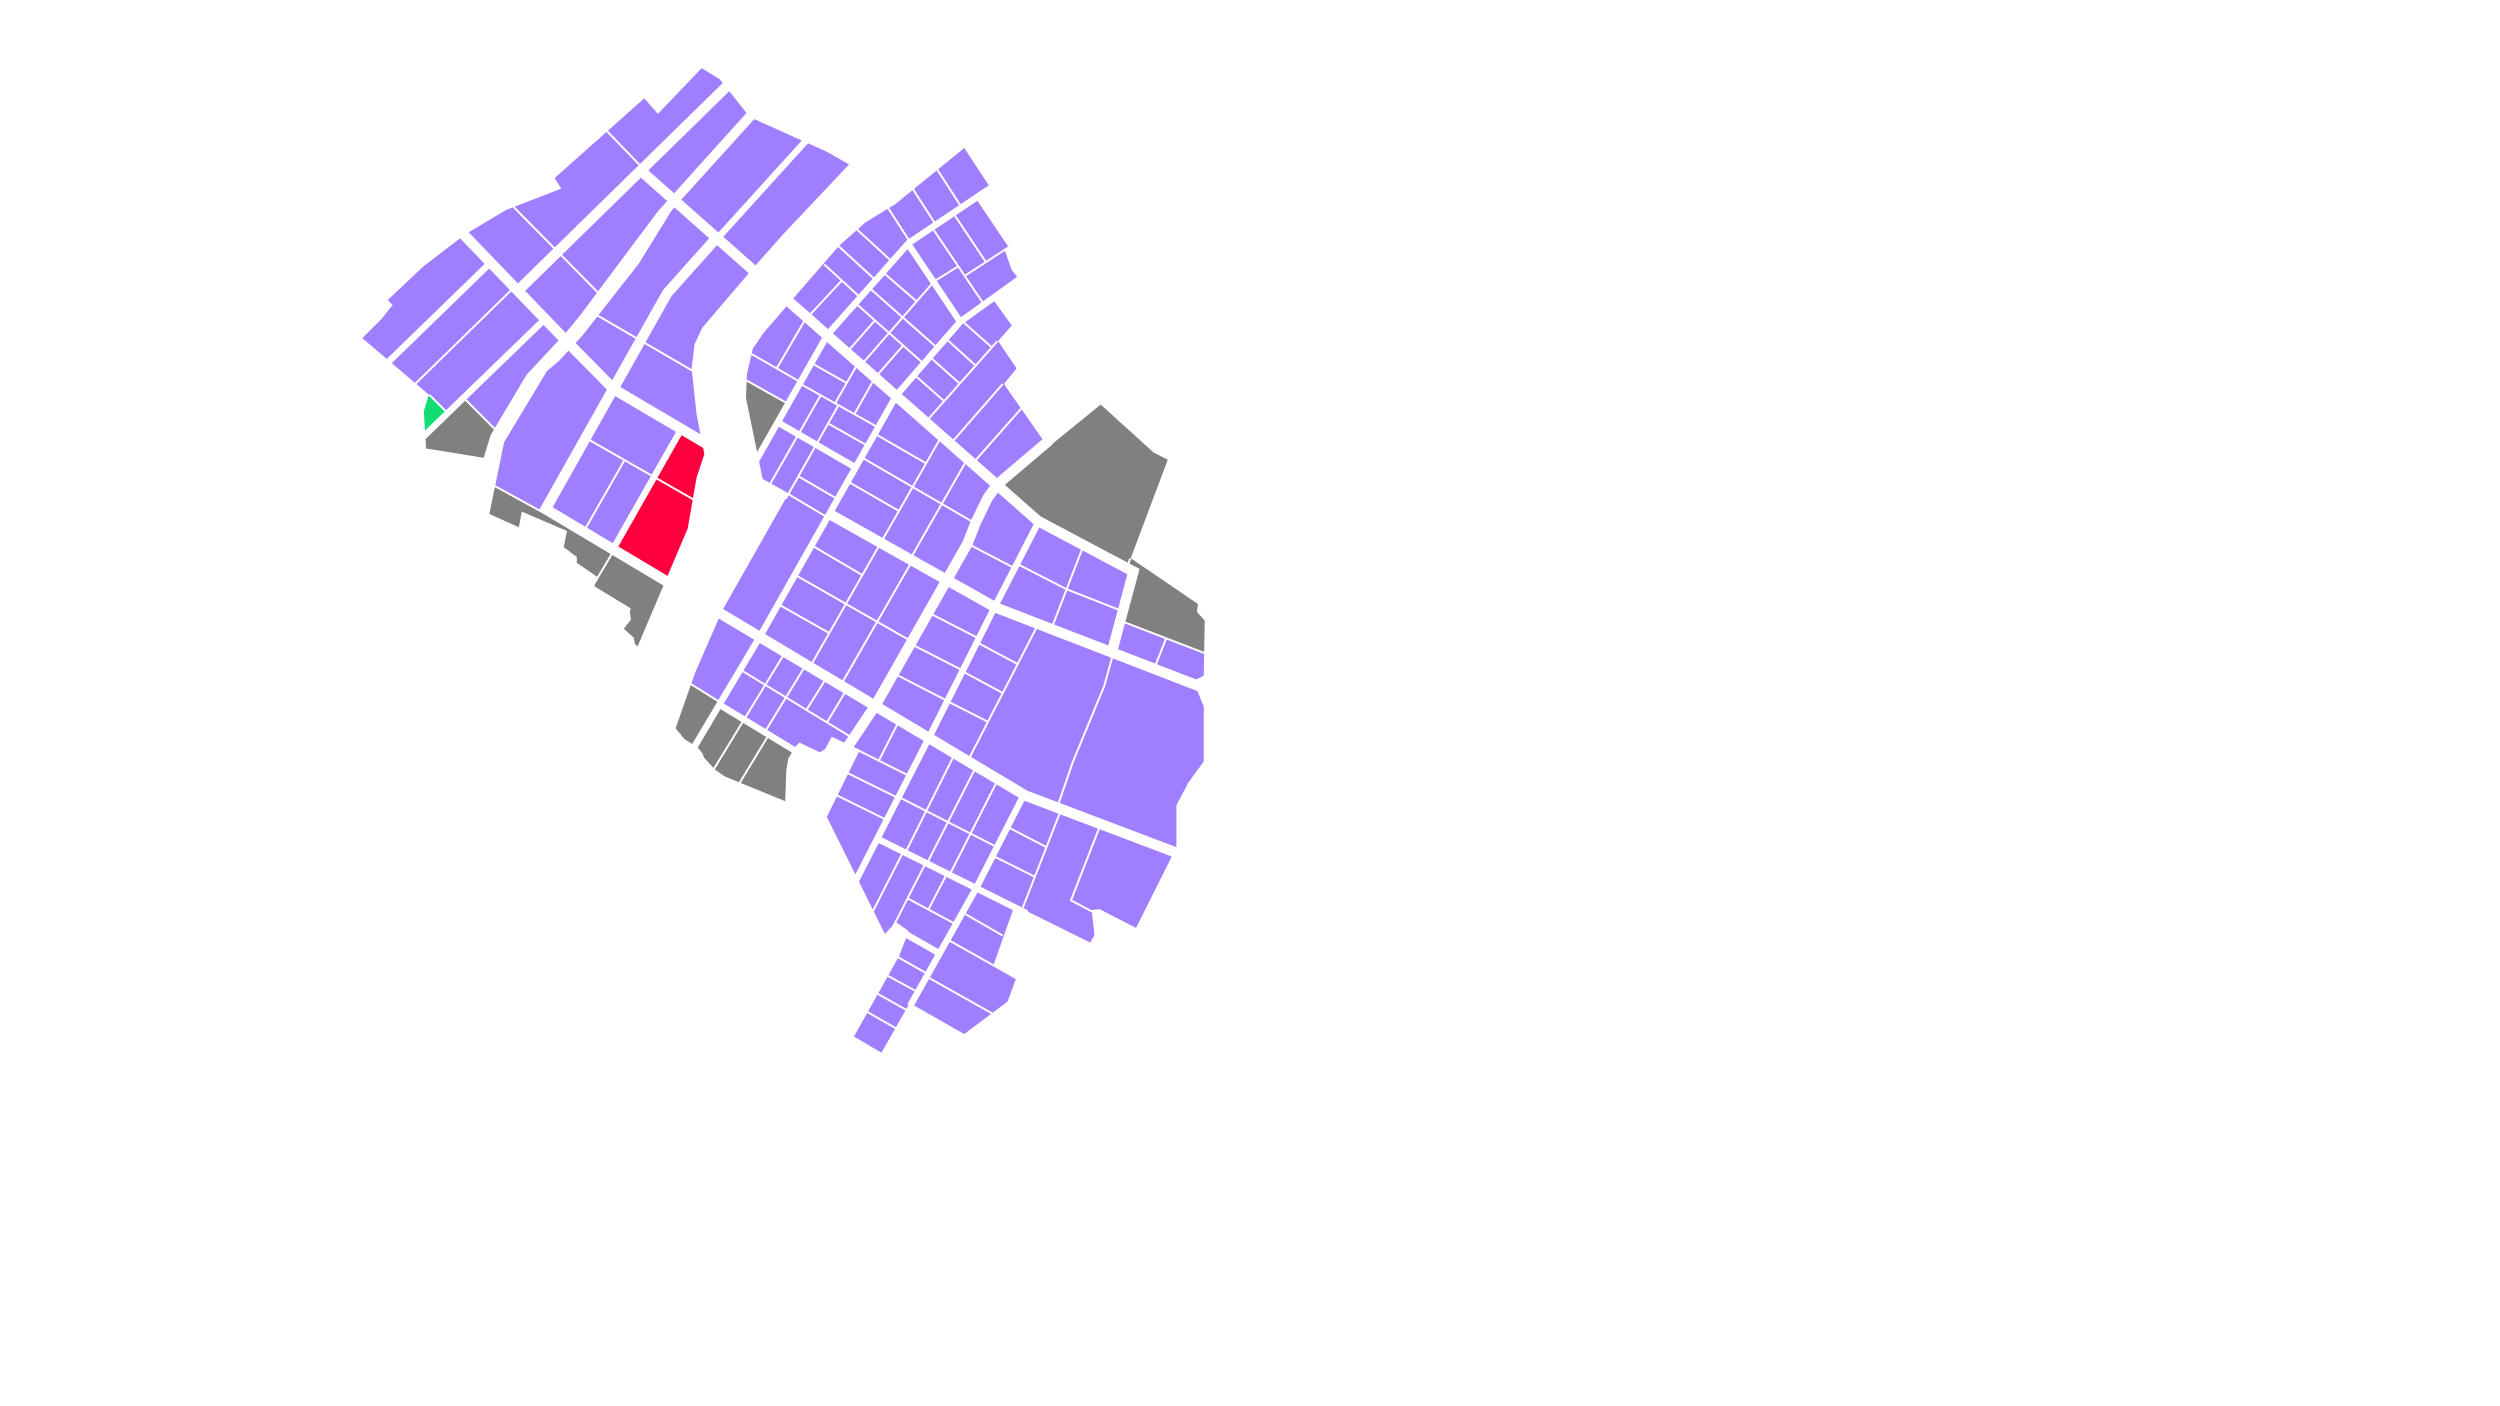<svg width="1920" height="1080" viewBox="0 0 1920 1080" fill="none" xmlns="http://www.w3.org/2000/svg">
<path d="M687.353 790.208L676.946 808.503L676.509 808.243L655.863 796.013L665.976 777.992L687.353 790.208Z" fill="#9F7FFF"/>
<path d="M761.092 778.723L740.473 794.183L702.024 772.219L713.433 751.886L761.092 778.723Z" fill="#9F7FFF"/>
<path d="M695.373 776.107L688.094 788.904L666.709 776.684L673.81 764.032L695.373 776.107Z" fill="#9F7FFF"/>
<path d="M780.169 751.983L773.813 769.186L773.695 769.274L762.403 777.74L714.167 750.578L729.426 723.383L780.169 751.983Z" fill="#9F7FFF"/>
<path d="M702.333 761.448L696.819 771.276L697.806 771.83L696.114 774.805L674.543 762.725L681.587 750.173L702.333 761.448Z" fill="#9F7FFF"/>
<path d="M710.116 747.576L703.067 760.139L682.321 748.864L689.589 735.913L710.116 747.576Z" fill="#9F7FFF"/>
<path d="M718.184 733.198L710.85 746.268L690.323 734.604L690.541 734.218L695.844 720.433L718.184 733.198Z" fill="#9F7FFF"/>
<path d="M777.93 699.01L763.147 740.668L730.16 722.074L741.043 702.678L769.626 719.149L770.374 717.851L741.776 701.371L750.732 685.411L777.93 699.01Z" fill="#9F7FFF"/>
<path d="M731.579 709.323L720.631 728.838L697.66 715.712L697.881 715.141L688.442 708.401L697.312 691.017L731.579 709.323Z" fill="#9F7FFF"/>
<path d="M843.167 636.353L821.801 691.228L821.559 691.852L822.15 692.163L838.591 700.84L840.561 717.897L840.58 718.06L840.498 718.202L837.269 723.853L789.2 700.098L789.618 699.264L753.075 680.992L764.304 658.99L793.809 673.742L784.802 696.727L786.198 697.273L814.348 625.441L843.167 636.353Z" fill="#9F7FFF"/>
<path d="M709.107 664.599L685.423 711.019L679.636 717.332L671.073 700.067L693.244 656.667L709.107 664.599Z" fill="#9F7FFF"/>
<path d="M899.656 657.739L899.706 657.863L899.789 658.071L872.722 712.188L872.496 712.64L844.465 698.249L838.37 698.926L838.382 699.034L823.441 691.149L844.571 636.884L899.656 657.739Z" fill="#9F7FFF"/>
<path d="M746.254 683.172L732.313 708.016L713.987 698.226L726.843 673.466L746.254 683.172Z" fill="#9F7FFF"/>
<path d="M691.903 655.996L670.243 698.395L659.681 677.098L674.848 647.469L691.903 655.996Z" fill="#9F7FFF"/>
<path d="M725.501 672.795L712.664 697.518L697.993 689.681L710.448 665.269L725.501 672.795Z" fill="#9F7FFF"/>
<path d="M763.193 650.165L748.603 678.756L731.099 670.004L745.686 641.235L763.193 650.165Z" fill="#9F7FFF"/>
<path d="M802.739 650.951L794.357 672.34L764.985 657.654L775.577 636.901L802.739 650.951Z" fill="#9F7FFF"/>
<path d="M678.502 629.356L656.916 671.523L635.116 627.569L635.006 627.348L642.722 611.693L678.502 629.356Z" fill="#9F7FFF"/>
<path d="M744.35 640.554L729.757 669.333L713.694 661.301L728.35 632.393L744.35 640.554Z" fill="#9F7FFF"/>
<path d="M727.013 631.711L712.353 660.63L697.089 652.998L711.65 623.875L727.013 631.711Z" fill="#9F7FFF"/>
<path d="M710.314 623.193L695.747 652.327L677.127 643.018L692.045 613.874L710.314 623.193Z" fill="#9F7FFF"/>
<path d="M919.63 530.777L924.462 542.632V584.826L924.366 584.958L912.401 601.403L903.487 618.483V650.635L813.891 616.714L824.698 585.274L848.693 527.287L848.711 527.244L848.723 527.2L854.68 505.661L919.63 530.777Z" fill="#9F7FFF"/>
<path d="M812.945 624.91L803.29 649.547L776.259 635.565L786.757 614.995L812.945 624.91Z" fill="#9F7FFF"/>
<path d="M782.368 612.595L763.875 648.829L746.364 639.897L765.356 602.439L782.368 612.595Z" fill="#9F7FFF"/>
<path d="M764.066 601.668L745.027 639.216L729.027 631.055L748.604 592.438L764.066 601.668Z" fill="#9F7FFF"/>
<path d="M747.313 591.667L727.691 630.373L712.321 622.533L732.251 582.674L747.313 591.667Z" fill="#9F7FFF"/>
<path d="M687.166 612.432L679.186 628.021L643.386 610.347L651.125 594.645L687.166 612.432Z" fill="#9F7FFF"/>
<path d="M730.959 581.903L710.984 621.852L692.729 612.539L713.689 571.593L730.959 581.903Z" fill="#9F7FFF"/>
<path d="M853.273 505.117L847.29 526.751L823.307 584.713L823.298 584.734L823.291 584.756L812.487 616.183L789.247 607.384L745.669 581.367L796.287 483.08L853.273 505.117Z" fill="#9F7FFF"/>
<path d="M608.175 577.972L605.33 582.594L603.853 592.196L603.08 615.353L602.415 615.079L568.881 601.341L589.79 566.794L608.175 577.972Z" fill="#808080"/>
<path d="M695.831 595.504L687.85 611.096L651.789 593.299L659.625 577.4L695.831 595.504Z" fill="#9F7FFF"/>
<path d="M588.509 566.015L567.476 600.765L556.721 596.359L556.669 596.338L556.624 596.306L549.133 591.064L549.088 591.033L549.051 590.992L548.949 590.882L570.746 555.215L588.509 566.015Z" fill="#808080"/>
<path d="M709.387 569.023L696.515 594.169L675.909 583.866L689.494 557.148L709.387 569.023Z" fill="#9F7FFF"/>
<path d="M569.465 554.437L547.896 589.732L540.811 582.007L540.749 581.939L540.715 581.854L539.246 578.185L535.822 574.076L553.336 544.63L569.465 554.437Z" fill="#808080"/>
<path d="M688.203 556.377L674.567 583.195L660.288 576.056L660.358 575.915L655.709 573.746L673.306 547.483L688.203 556.377Z" fill="#9F7FFF"/>
<path d="M757.719 554.69L744.378 580.596L717.326 564.445L729.448 540.323L757.719 554.69Z" fill="#9F7FFF"/>
<path d="M651.496 565.659L648.371 570.322L638.776 565.847L633.757 575.166L633.691 575.287L633.574 575.358L629.599 577.742L613.944 570.29L611.24 572.993L610.796 573.714L589.232 560.604L603.86 536.688L651.496 565.659Z" fill="#9F7FFF"/>
<path d="M550.899 538.946L531.619 571.363L525.864 567.823L525.811 567.758L518.892 559.304L518.984 559.038L530.509 526.202L550.899 538.946Z" fill="#808080"/>
<path d="M666.426 543.376L652.332 564.412L636.137 554.562L649.066 533.012L666.426 543.376Z" fill="#9F7FFF"/>
<path d="M725.09 537.862L713.022 561.876L677.555 540.701L689.534 519.629L725.09 537.862Z" fill="#9F7FFF"/>
<path d="M602.579 535.908L587.95 559.824L573.353 550.949L587.974 527.025L602.579 535.908Z" fill="#9F7FFF"/>
<path d="M647.778 532.243L634.854 553.782L620.392 544.986L633.634 523.799L647.778 532.243Z" fill="#9F7FFF"/>
<path d="M769.099 532.594L758.406 553.356L730.122 538.982L740.977 517.38L769.099 532.594Z" fill="#9F7FFF"/>
<path d="M586.692 526.246L572.071 550.17L555.892 540.333L570.226 516.23L586.692 526.246Z" fill="#9F7FFF"/>
<path d="M632.347 523.03L619.11 544.207L604.644 535.408L617.6 514.226L632.347 523.03Z" fill="#9F7FFF"/>
<path d="M579.227 491.316L551.666 537.657L531.018 524.752L533.966 516.355L533.979 516.32L552.028 475.078L579.227 491.316Z" fill="#9F7FFF"/>
<path d="M696.395 491.375L670.683 536.6L648.247 523.205L673.944 478.546L696.395 491.375Z" fill="#9F7FFF"/>
<path d="M736.84 514.48L725.763 536.522L690.276 518.325L702.471 496.877L736.84 514.48Z" fill="#9F7FFF"/>
<path d="M616.312 513.457L603.362 534.628L588.756 525.745L601.624 504.688L616.312 513.457Z" fill="#9F7FFF"/>
<path d="M780.573 510.314L769.785 531.261L741.65 516.04L752.13 495.185L780.573 510.314Z" fill="#9F7FFF"/>
<path d="M600.337 503.92L587.475 524.967L570.992 514.942L583.52 493.879L600.337 503.92Z" fill="#9F7FFF"/>
<path d="M672.642 477.802L646.958 522.436L624.651 509.118L649.927 464.822L672.642 477.802Z" fill="#9F7FFF"/>
<path d="M924.757 502.248L924.456 519.092L918.539 521.779L888.527 510.174L896.029 491.199L924.757 502.248Z" fill="#9F7FFF"/>
<path d="M749.191 489.9L737.514 513.14L703.213 495.57L716.099 472.907L749.191 489.9Z" fill="#9F7FFF"/>
<path d="M894.63 490.661L887.129 509.633L858.646 498.618L863.946 478.859L894.63 490.661Z" fill="#9F7FFF"/>
<path d="M794.879 482.536L781.261 508.98L752.804 493.844L764.407 470.752L794.879 482.536Z" fill="#9F7FFF"/>
<path d="M635.838 486.486L623.363 508.349L587.592 486.993L599.505 465.93L635.838 486.486Z" fill="#9F7FFF"/>
<path d="M886.042 347.619L896.469 352.83L896.872 353.032L868.386 428.716L920.001 463.862L919.241 469.931L925.084 476.501L925.214 476.647L925.211 476.843L924.785 500.651L864.337 477.402L875.188 436.96L867.405 432.829L868.705 429.256L867.295 428.744L866.066 432.119L799.291 396.688L771.717 372.39L808.591 341.048L808.368 340.786L845.325 310.685L886.042 347.619Z" fill="#808080"/>
<path d="M509.528 449.705L489.663 496.432L487.527 494.297L486.78 489.817L479.074 482.885L484.476 475.94L483.753 470.156L483.741 470.065L484.425 467.237L456.392 450.216L456.529 449.832L456.948 448.656L470.24 426.25L509.528 449.705Z" fill="#808080"/>
<path d="M858.37 468.772L851.142 495.716L809.527 479.623L819.592 453.538L858.37 468.772Z" fill="#9F7FFF"/>
<path d="M721.646 446.963L697.136 490.07L674.692 477.246L699.343 434.406L721.646 446.963Z" fill="#9F7FFF"/>
<path d="M759.936 468.52L749.865 488.561L716.841 471.602L728.618 450.889L759.936 468.52Z" fill="#9F7FFF"/>
<path d="M648.624 464.078L636.58 485.185L600.243 464.625L612.294 443.317L648.624 464.078Z" fill="#9F7FFF"/>
<path d="M632.904 396.72L583.299 484.43L555.328 467.73L603.393 382.939L604.153 383.368L605.753 380.523L632.904 396.72Z" fill="#9F7FFF"/>
<path d="M818.215 452.939L808.128 479.082L768.055 463.586L782.886 434.797L818.215 452.939Z" fill="#9F7FFF"/>
<path d="M698.035 433.671L673.39 476.501L650.67 463.519L675.076 420.745L698.035 433.671Z" fill="#9F7FFF"/>
<path d="M865.811 441.04L858.761 467.313L820.132 452.138L831.448 422.807L865.811 441.04Z" fill="#9F7FFF"/>
<path d="M661.259 441.935L649.368 462.774L613.032 442.012L625.08 420.71L661.259 441.935Z" fill="#9F7FFF"/>
<path d="M776.692 435.902L763.565 461.384L732.571 443.935L746.195 419.971L776.692 435.902Z" fill="#9F7FFF"/>
<path d="M830.113 422.099L818.758 451.532L783.572 433.464L798.161 405.145L830.113 422.099Z" fill="#9F7FFF"/>
<path d="M414.639 393.157L414.681 393.08L468.952 425.48L458.576 442.971L443.217 432.412L443 432.263V427.757L433.2 420.399L432.948 420.211L435.43 407.8L400.728 392.921L398.479 404.913L375.811 394.755L380.045 374.154L414.639 393.157Z" fill="#808080"/>
<path d="M531.939 384.114L528.179 405.838L512.688 442.273L474.893 419.71L504.146 368.233L531.939 384.114Z" fill="#FF003F"/>
<path d="M673.769 420.009L662.002 440.632L625.818 419.404L637.139 399.387L673.769 420.009Z" fill="#9F7FFF"/>
<path d="M745.324 400.685L739.382 415.769L725.6 440.009L701.53 426.458L723.501 388.009L745.324 400.685Z" fill="#9F7FFF"/>
<path d="M793.864 402.568L777.38 434.567L746.856 418.623L753.165 402.608L761.948 384.553L766.379 378.349L793.864 402.568Z" fill="#9F7FFF"/>
<path d="M722.204 387.255L700.223 425.722L679.041 413.797L701.161 375.032L722.204 387.255Z" fill="#9F7FFF"/>
<path d="M499.806 365.752L470.598 417.146L450.812 405.333L479.871 354.361L499.806 365.752Z" fill="#9F7FFF"/>
<path d="M689.351 392.703L677.733 413.061L641.077 392.424L652.835 371.636L689.351 392.703Z" fill="#9F7FFF"/>
<path d="M478.569 353.617L449.524 404.564L424.399 389.564L452.905 338.952L478.569 353.617Z" fill="#9F7FFF"/>
<path d="M760.346 373.032L755.05 380.448L745.903 399.25L745.889 399.277L724.245 386.706L741.532 356.454L760.346 373.032Z" fill="#9F7FFF"/>
<path d="M640.786 382.784L633.644 395.414L606.488 379.216L613.45 366.839L640.786 382.784Z" fill="#9F7FFF"/>
<path d="M699.864 374.279L690.095 391.4L653.573 370.33L663.339 353.063L699.864 374.279Z" fill="#9F7FFF"/>
<path d="M466.102 299.224L414.271 391.244L380.36 372.617L387.128 339.698L387.145 339.614L387.189 339.541L420.148 284.877L420.192 284.805L429.218 277.285L436.587 269.305L466.102 299.224Z" fill="#9F7FFF"/>
<path d="M740.383 355.441L722.948 385.952L701.905 373.729L721.723 338.998L740.383 355.441Z" fill="#9F7FFF"/>
<path d="M540.004 343.994L540.921 348.689L540.946 348.818L540.904 348.943L534.924 366.878L532.211 382.542L504.888 366.929L523.46 334.249L540.004 343.994Z" fill="#FF003F"/>
<path d="M653.689 359.971L641.524 381.479L614.186 365.531L626.259 344.065L653.689 359.971Z" fill="#9F7FFF"/>
<path d="M624.962 343.313L605.104 378.617L592.396 371.561L612.569 336.128L624.962 343.313Z" fill="#9F7FFF"/>
<path d="M710.221 356.128L700.607 372.976L664.077 351.758L673.566 334.98L710.221 356.128Z" fill="#9F7FFF"/>
<path d="M611.272 335.376L591.086 370.832L585.882 367.942L585.681 367.831L585.635 367.605L582.965 354.578L598.18 327.784L611.272 335.376Z" fill="#9F7FFF"/>
<path d="M800.612 337.329L765.651 367.045L750.24 353.465L784.687 314.486L800.612 337.329Z" fill="#9F7FFF"/>
<path d="M519.151 331.711L500.546 364.448L453.642 337.646L472.472 304.215L519.151 331.711Z" fill="#9F7FFF"/>
<path d="M663.912 341.896L656.151 355.617L628.711 339.706L636.286 326.241L663.912 341.896Z" fill="#9F7FFF"/>
<path d="M720.573 337.985L710.964 354.825L674.305 333.675L688.067 309.341L720.573 337.985Z" fill="#9F7FFF"/>
<path d="M777.03 249.971L766.535 261.96L780.76 282.915L780.525 283.204L771.024 294.892L783.804 313.221L749.115 352.474L733.139 338.396L770.565 295.493L769.435 294.507L732.014 337.403L714.108 321.626L766.562 262.498L765.438 261.502L761.691 265.725L741.112 247.483L763.612 231.342L777.03 249.971Z" fill="#9F7FFF"/>
<path d="M379.312 329.872L376.841 334.012L371.488 351.595L327.216 344.43L326.781 337.25L357.225 307.785L379.312 329.872Z" fill="#808080"/>
<path d="M602.756 309.6L581.44 347.138L572.9 305.453L572.888 305.394L572.891 305.332L573.399 293.112L602.756 309.6Z" fill="#808080"/>
<path d="M671.912 327.75L664.65 340.59L637.021 324.934L644.18 312.21L671.912 327.75Z" fill="#9F7FFF"/>
<path d="M642.871 311.477L627.414 338.954L615.044 331.781L630.539 304.566L642.871 311.477Z" fill="#9F7FFF"/>
<path d="M531.461 285.391L534.931 318.001L537.956 333.503L476.398 297.243L495.016 264.19L531.461 285.391Z" fill="#9F7FFF"/>
<path d="M629.231 303.834L613.747 331.029L600.649 323.436L615.992 296.415L629.231 303.834Z" fill="#9F7FFF"/>
<path d="M428.933 261.47L404.498 287.685L380.104 328.544L358.303 306.742L417.417 249.525L428.933 261.47Z" fill="#9F7FFF"/>
<path d="M684.234 305.964L672.65 326.444L657.199 317.786L670.622 293.969L684.234 305.964Z" fill="#9F7FFF"/>
<path d="M724.047 308.158L712.982 320.633L692.558 302.636L703.509 290.008L724.047 308.158Z" fill="#9F7FFF"/>
<path d="M669.473 292.956L655.891 317.053L642.375 309.479L657.729 282.607L669.473 292.956Z" fill="#9F7FFF"/>
<path d="M649.244 294.434L641.066 308.746L616.732 295.111L624.932 280.671L649.244 294.434Z" fill="#9F7FFF"/>
<path d="M612.259 292.866L603.497 308.295L573.47 291.431L573.642 287.314L573.652 287.269L577.021 272.674L612.259 292.866Z" fill="#9F7FFF"/>
<path d="M736.035 294.645L725.042 307.036L704.491 288.875L715.422 276.271L736.035 294.645Z" fill="#9F7FFF"/>
<path d="M707.062 278.28L688.807 299.33L675.273 287.405L693.703 266.405L707.062 278.28Z" fill="#9F7FFF"/>
<path d="M391.624 222.771L318.646 294.011L300.865 278.905L375.696 206.25L391.624 222.771Z" fill="#9F7FFF"/>
<path d="M748.25 280.876L737.03 293.522L716.404 275.139L727.681 262.135L748.25 280.876Z" fill="#9F7FFF"/>
<path d="M656.581 281.596L649.988 293.132L625.672 279.368L635.137 262.699L656.581 281.596Z" fill="#9F7FFF"/>
<path d="M488.1 260.167L470.187 291.972L442.021 263.42L447.164 257.851L458.738 243.088L488.1 260.167Z" fill="#9F7FFF"/>
<path d="M631.306 259.323L612.999 291.562L597.539 282.703L617.958 247.562L631.306 259.323Z" fill="#9F7FFF"/>
<path d="M692.581 265.408L674.148 286.413L664.469 277.884L682.885 256.789L692.581 265.408Z" fill="#9F7FFF"/>
<path d="M575.038 209.866L539.356 251.71L533.426 264.308L531.195 282.889L531.265 283.541L495.752 262.883L515.772 227.34L550.68 188.299L575.038 209.866Z" fill="#9F7FFF"/>
<path d="M616.812 246.551L596.237 281.957L577.373 271.147L578.168 267.707L586.462 255.647L586.478 255.625L586.495 255.604L604.01 235.271L616.812 246.551Z" fill="#9F7FFF"/>
<path d="M760.696 266.847L749.246 279.754L728.664 261.002L739.195 248.859L739.862 248.38L760.696 266.847Z" fill="#9F7FFF"/>
<path d="M717.534 266.204L708.044 277.147L683.871 255.66L693.346 244.807L717.534 266.204Z" fill="#9F7FFF"/>
<path d="M681.763 255.793L663.343 276.892L653.531 268.245L672.012 247.125L681.763 255.793Z" fill="#9F7FFF"/>
<path d="M372.226 202.65L297.037 275.653L278.677 260.056L278.263 259.705L292.857 245.114L301.551 234.251L298.123 230.824L297.759 230.461L325.1 204.647L325.118 204.63L325.139 204.614L353.295 183.014L372.226 202.65Z" fill="#9F7FFF"/>
<path d="M670.89 246.128L652.405 267.254L639.686 256.045L658.354 234.985L670.89 246.128Z" fill="#9F7FFF"/>
<path d="M734.265 246.914L718.517 265.071L694.332 243.677L715.707 219.192L734.265 246.914Z" fill="#9F7FFF"/>
<path d="M544.69 182.996L509.229 222.658L488.836 258.86L459.673 241.896L490.579 202.479L516.034 161.316L516.059 161.277L516.089 161.243L517.884 159.261L544.69 182.996Z" fill="#9F7FFF"/>
<path d="M458.427 224.943L445.697 242.002L445.69 242.012L445.683 242.021L435.195 254.751L435.186 254.763L435.175 254.774L434.396 255.609L403.327 223.383L430.595 196.705L458.427 224.943Z" fill="#9F7FFF"/>
<path d="M692.222 243.812L682.749 254.663L659.35 233.863L668.854 223.142L692.222 243.812Z" fill="#9F7FFF"/>
<path d="M658.411 227.387L655.613 230.542L655.498 230.439L654.502 231.561L654.619 231.664L635.935 252.74L623.207 241.524L646.57 216.521L658.411 227.387Z" fill="#9F7FFF"/>
<path d="M753.748 232.266L738.026 243.545L719.39 215.706L735.72 205.556L753.748 232.266Z" fill="#9F7FFF"/>
<path d="M702.92 231.558L693.208 242.683L669.85 222.02L679.421 211.223L702.92 231.558Z" fill="#9F7FFF"/>
<path d="M670.189 214.101L659.405 226.265L633.507 202.499L632.493 203.604L645.466 215.508L622.082 240.533L609.231 229.209L609.717 228.646L609.718 228.646L643.561 189.665L670.189 214.101Z" fill="#9F7FFF"/>
<path d="M776.839 207.02L781.072 212.663L754.969 231.39L741.949 212.102L771.806 192.649L776.839 207.02Z" fill="#9F7FFF"/>
<path d="M714.843 217.901L703.907 230.427L680.417 210.099L697.056 191.331L714.843 217.901Z" fill="#9F7FFF"/>
<path d="M512.374 154.382L505.605 161.9L480.903 194.825L480.904 194.826L459.335 223.728L431.667 195.656L492.155 136.48L512.374 154.382Z" fill="#9F7FFF"/>
<path d="M424.979 191.008L397.774 217.624L359.927 178.365L388.859 161.149L388.896 161.128L388.936 161.113L393.702 159.273L424.979 191.008Z" fill="#9F7FFF"/>
<path d="M734.88 204.312L718.556 214.46L700.658 187.725L716.506 177.091L734.88 204.312Z" fill="#9F7FFF"/>
<path d="M682.824 199.849L671.184 212.979L644.595 188.579L657.778 176.865L682.824 199.849Z" fill="#9F7FFF"/>
<path d="M756.142 201.064L741.11 210.858L717.752 176.255L732.849 166.126L756.142 201.064Z" fill="#9F7FFF"/>
<path d="M634.271 116.193L634.292 116.203L634.312 116.215L652.097 126.264L601.47 179.895L580.273 203.816L555.464 181.85L620.566 110.046L634.271 116.193Z" fill="#9F7FFF"/>
<path d="M774.825 190.149L774.672 190.264L774.091 189.372L757.398 200.246L734.095 165.29L750.62 154.202L774.825 190.149Z" fill="#9F7FFF"/>
<path d="M696.944 184.197L696.342 184.603L696.129 184.842L683.818 198.727L658.904 175.864L664.446 170.94L664.479 170.911L664.518 170.888L681.604 160.419L696.944 184.197Z" fill="#9F7FFF"/>
<path d="M490.441 126.965L426.052 189.959L395.228 158.685L431.062 144.858L425.919 136.777L465.729 101.354L490.441 126.965Z" fill="#9F7FFF"/>
<path d="M716.756 170.904L698.189 183.361L682.882 159.635L687.707 156.68L700.735 146.073L716.756 170.904Z" fill="#9F7FFF"/>
<path d="M579.588 91.665L615.767 107.894L551.72 178.534L523.256 153.331L579.256 91.517L579.588 91.665Z" fill="#9F7FFF"/>
<path d="M736.566 157.611L718.001 170.068L701.905 145.121L719.349 130.923L736.566 157.611Z" fill="#9F7FFF"/>
<path d="M740.854 114.129L759.392 142.297L737.812 156.776L720.518 129.971L740.55 113.666L740.854 114.129Z" fill="#9F7FFF"/>
<path d="M573.032 86.386L573.296 86.717L517.727 148.437L497.889 130.871L560.056 70.051L573.032 86.386Z" fill="#9F7FFF"/>
<path d="M552.752 60.856L552.808 60.926L555.054 63.753L491.514 125.916L466.851 100.355L494.78 75.505L505.239 87.454L538.85 52.363L552.752 60.856Z" fill="#9F7FFF"/>
<path d="M413.947 245.927L342.571 315.011L330.53 302.97L329.425 303.167L319.795 294.985L392.665 223.851L413.947 245.927Z" fill="#9F7FFF"/>
<path d="M341.494 316.055L326.385 330.678L325.501 316.03L325.495 315.939L325.522 315.853L329.241 303.764L341.494 316.055Z" fill="#12DD70"/>
</svg>
